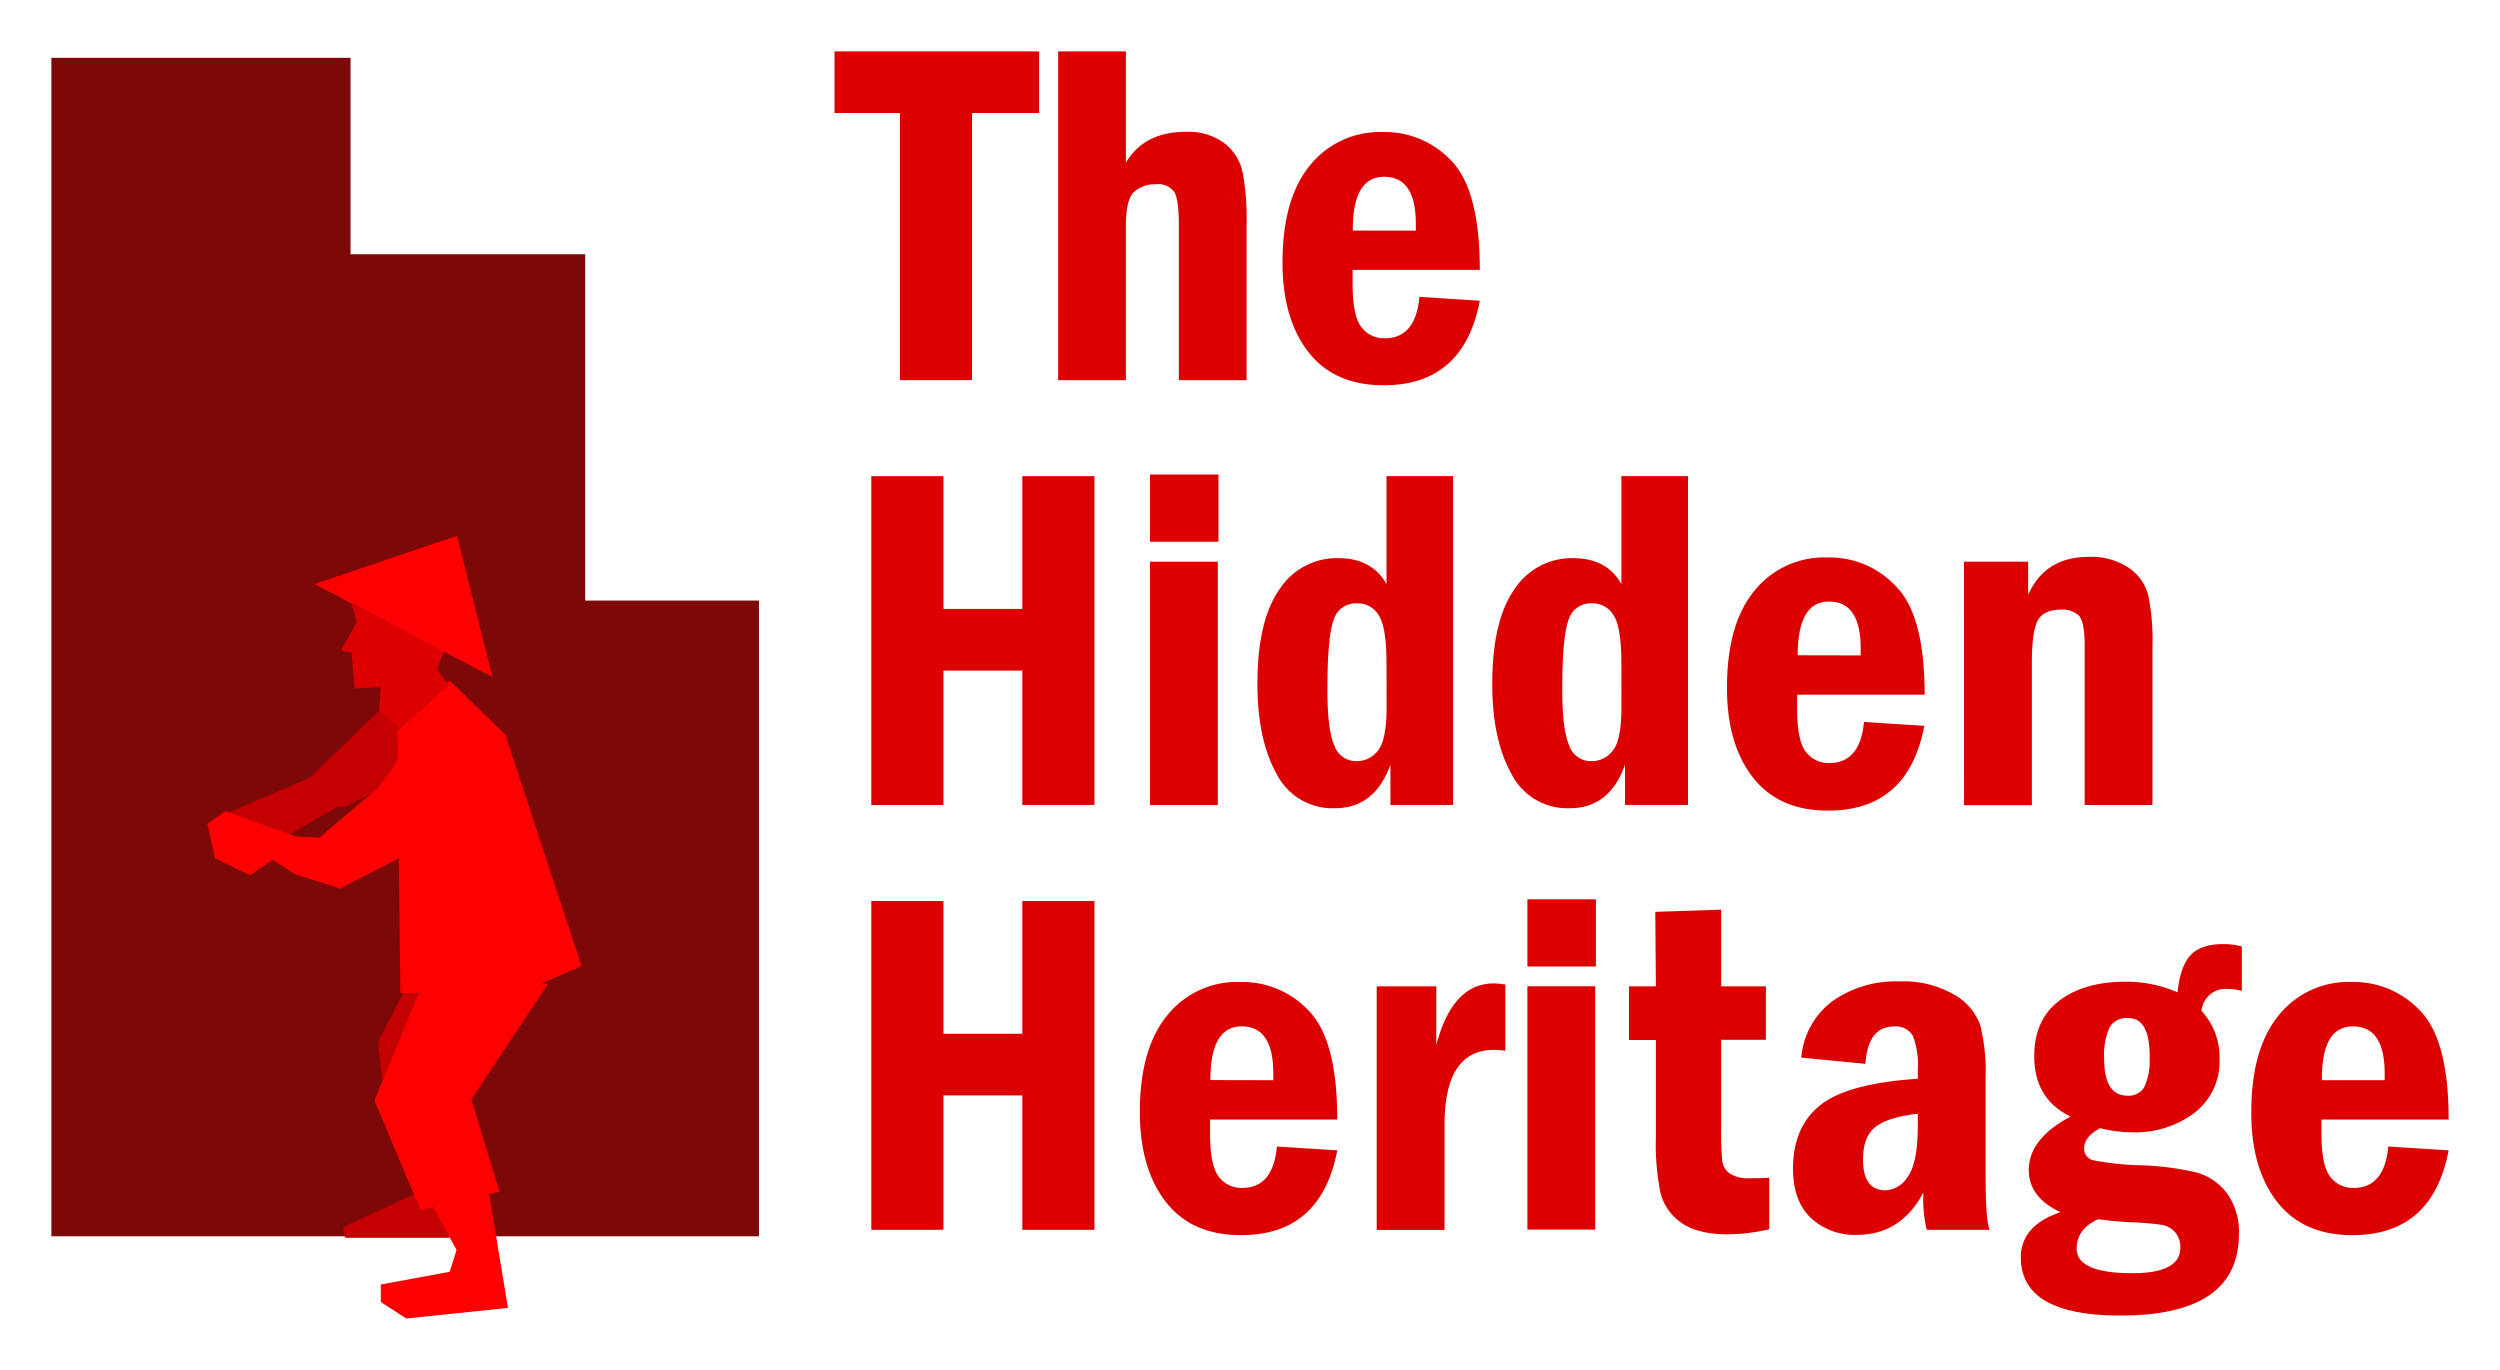 <svg xmlns="http://www.w3.org/2000/svg" viewBox="0 0 365 200"><defs><style>.cls-1{fill:none;}.cls-2{fill:#d00;}.cls-3{fill:#7d0808;}.cls-4{fill:#c40000;}.cls-5{fill:red;}</style></defs><g id="Layer_2" data-name="Layer 2"><g id="Layer_1-2" data-name="Layer 1"><rect class="cls-1" width="365" height="200"/><path class="cls-2" d="M121.84,7.5h29.87v9h-9.79v39H131.39v-39h-9.55Z"/><path class="cls-2" d="M154.49,7.5h9.89V23.75q2.67-4.5,8.71-4.5a8.84,8.84,0,0,1,5.7,1.68,7.36,7.36,0,0,1,2.65,4.28,37.34,37.34,0,0,1,.56,7.51V55.51h-9.89V32.69c0-2.33-.22-3.87-.65-4.63a2.84,2.84,0,0,0-2.69-1.15,4.53,4.53,0,0,0-3.19,1.1c-.8.72-1.2,2.38-1.2,5V55.51h-9.89Z"/><path class="cls-2" d="M216.05,39.4H197.48v2q0,4.77,1.3,6.38a4.12,4.12,0,0,0,3.39,1.61c3,0,4.7-2,5.07-6.05l8.81.57Q213.7,56.25,202,56.25q-7.22,0-11-4.89t-3.75-13.09q0-9.24,4-14.12a13.09,13.09,0,0,1,10.67-4.87A13.28,13.28,0,0,1,212,23.59Q216.05,27.9,216.05,39.4Zm-9.34-5.73c0-.43,0-.75,0-1q0-6.85-4.62-6.86t-4.58,7.85Z"/><path class="cls-2" d="M127.21,69.52h10.53V88.9h11.52V69.52h10.53v48H149.26V97.91H137.74v19.62H127.21Z"/><path class="cls-2" d="M177.9,79.09h-10V69.28h10Zm-10,2.92h9.9v35.52h-9.9Z"/><path class="cls-2" d="M202.43,69.52h9.72v48H203v-5.87Q200.71,118,194.9,118a9.13,9.13,0,0,1-8.51-5q-2.8-5-2.81-13.12,0-9.25,3.21-13.82a10,10,0,0,1,8.59-4.57c3.3,0,5.65,1.26,7.05,3.8Zm0,27.35q0-5.24-1.11-7a3.56,3.56,0,0,0-3.22-1.78,3.36,3.36,0,0,0-3.4,2.46q-.9,2.46-.9,10.19,0,5.76,1,8.07a3.35,3.35,0,0,0,3.25,2.32,3.88,3.88,0,0,0,3.15-1.56q1.24-1.56,1.25-6.41Z"/><path class="cls-2" d="M236.72,69.52h9.73v48h-9.2v-5.87Q235,118,229.19,118a9.14,9.14,0,0,1-8.51-5q-2.81-5-2.81-13.12,0-9.25,3.22-13.82a10,10,0,0,1,8.58-4.57c3.3,0,5.65,1.26,7.05,3.8Zm0,27.35q0-5.24-1.11-7a3.56,3.56,0,0,0-3.22-1.78,3.37,3.37,0,0,0-3.4,2.46q-.9,2.46-.9,10.19,0,5.76,1,8.07a3.33,3.33,0,0,0,3.24,2.32,3.86,3.86,0,0,0,3.15-1.56c.84-1,1.25-3.18,1.25-6.41Z"/><path class="cls-2" d="M281,101.42H262.38v2c0,3.17.43,5.3,1.29,6.37a4.16,4.16,0,0,0,3.4,1.62c3,0,4.7-2,5.07-6l8.81.56q-2.35,12.38-14.06,12.38-7.22,0-11-4.89t-3.75-13.08q0-9.26,4-14.12a13.06,13.06,0,0,1,10.67-4.87,13.27,13.27,0,0,1,10.08,4.3Q281,89.93,281,101.42Zm-9.34-5.73c0-.42,0-.75,0-1,0-4.58-1.54-6.86-4.62-6.86s-4.56,2.61-4.58,7.84Z"/><path class="cls-2" d="M286.74,82h9.37v4.85q2.46-5.55,8.88-5.55a9.89,9.89,0,0,1,5.74,1.56,6.9,6.9,0,0,1,2.9,4,31.83,31.83,0,0,1,.63,7.39v23.28h-9.9V94.25c0-2.39-.3-3.87-.91-4.43A3.46,3.46,0,0,0,301,89c-1.78,0-2.95.55-3.51,1.64s-.84,3.12-.84,6.1v20.82h-9.9Z"/><path class="cls-2" d="M127.21,131.55h10.53v19.38h11.52V131.55h10.53v48H149.26V159.93H137.74v19.62H127.21Z"/><path class="cls-2" d="M195.24,163.45H176.67v2c0,3.18.43,5.3,1.29,6.38a4.17,4.17,0,0,0,3.39,1.61q4.52,0,5.08-6.05l8.81.56q-2.36,12.39-14.06,12.38-7.23,0-11-4.89t-3.76-13.08q0-9.24,4-14.12a13.08,13.08,0,0,1,10.68-4.87,13.28,13.28,0,0,1,10.08,4.31Q195.24,151.95,195.24,163.45Zm-9.34-5.74c0-.42,0-.75,0-1,0-4.57-1.53-6.86-4.61-6.86s-4.56,2.62-4.58,7.84Z"/><path class="cls-2" d="M201,144h8.7v8.58q2.36-9,8.39-9a9.19,9.19,0,0,1,1.69.17v9.67a15,15,0,0,0-1.65-.14q-7.24,0-7.23,11v15.29H201Z"/><path class="cls-2" d="M233,141.11H223V131.3h10ZM223,144h9.9v35.52H223Z"/><path class="cls-2" d="M241.67,133.13l9.62-.32V144h6.53v7.81h-6.53v13a40.55,40.55,0,0,0,.16,4.69,2.72,2.72,0,0,0,1.05,1.8,4.86,4.86,0,0,0,3,.72c.75,0,1.69,0,2.81-.07v7.52a27.36,27.36,0,0,1-6,.74c-3,0-5.29-.57-6.88-1.72a7.54,7.54,0,0,1-3-4.33,36.22,36.22,0,0,1-.67-8.26V151.84h-3.93V144h3.93Z"/><path class="cls-2" d="M272.35,155.32l-9.37-.91a11.52,11.52,0,0,1,4.54-8.23,16,16,0,0,1,9.78-2.89,14.73,14.73,0,0,1,8,1.92,8.43,8.43,0,0,1,3.81,4.45,28.34,28.34,0,0,1,.79,7.84v14.18q0,6.62.6,7.87h-9.2a19.68,19.68,0,0,1-.49-5.45q-3.26,6.19-9.71,6.19a9.3,9.3,0,0,1-6.72-2.48q-2.6-2.48-2.6-7.22,0-6,3.93-9.2T280,157.5v-1.33a11.72,11.72,0,0,0-.72-4.93,2.83,2.83,0,0,0-2.77-1.37Q272.73,149.87,272.35,155.32ZM280,162.6q-4.32.5-6.16,1.91T272,169.3q0,4.48,3.3,4.49a4.05,4.05,0,0,0,3.24-2q1.45-2,1.46-7.41Z"/><path class="cls-2" d="M327.31,138.2v6.47a8.65,8.65,0,0,0-2.14-.29,3.53,3.53,0,0,0-3.75,3.21,9.92,9.92,0,0,1,2.63,7.1,9.42,9.42,0,0,1-3.58,7.72,14.29,14.29,0,0,1-9.27,2.9,19.05,19.05,0,0,1-4.59-.6c-1.55.85-2.32,1.82-2.32,2.92a1.7,1.7,0,0,0,1.3,1.76,40.18,40.18,0,0,0,7.09.74,41.12,41.12,0,0,1,8,1.05,8.43,8.43,0,0,1,4.43,3,9.54,9.54,0,0,1,1.77,6q0,11.9-17.31,11.89-14.52,0-14.53-8.48,0-4.66,5.79-6.61c-3.08-1.45-4.63-3.5-4.63-6.15q0-4.58,6.11-7.81Q297,160.47,297,154.2q0-5.31,3.64-8.09t9.7-2.78a18.76,18.76,0,0,1,7.58,1.55q.39-3.8,1.9-5.42t4.74-1.62A9.41,9.41,0,0,1,327.31,138.2Zm-21,39.81q-3.12,1.44-3.12,4.29,0,3.58,8.14,3.59c4.66,0,7-1.25,7-3.73a3.3,3.3,0,0,0-.75-2.24,3.4,3.4,0,0,0-1.93-1.09,45.29,45.29,0,0,0-4.93-.4C309.2,178.34,307.74,178.2,306.29,178Zm7.55-23.64c0-3.82-1-5.73-3.13-5.73A2.82,2.82,0,0,0,308,150a9.8,9.8,0,0,0-.79,4.59q0,5.38,3.4,5.38a2.61,2.61,0,0,0,2.46-1.27A9.25,9.25,0,0,0,313.84,154.37Z"/><path class="cls-2" d="M357.5,163.45H338.93v2c0,3.18.43,5.3,1.3,6.38a4.14,4.14,0,0,0,3.39,1.61q4.51,0,5.07-6.05l8.81.56q-2.36,12.39-14.06,12.38-7.21,0-11-4.89t-3.75-13.08q0-9.24,4-14.12a13.06,13.06,0,0,1,10.67-4.87,13.28,13.28,0,0,1,10.08,4.31Q357.5,151.95,357.5,163.45Zm-9.34-5.74c0-.42,0-.75,0-1q0-6.85-4.62-6.86T339,157.71Z"/><polygon class="cls-3" points="110.81 87.68 110.81 180.5 7.5 180.5 7.5 8.44 51.18 8.44 51.18 37.12 85.44 37.12 85.44 87.68 110.81 87.68"/><polygon class="cls-4" points="65.68 180.72 50.41 180.72 50.1 179.4 50.41 179.01 60.42 174.36 61.4 176.69 63.24 176.26 65.68 180.72"/><polygon class="cls-4" points="60.98 145.35 55.79 157.93 55.21 152.04 58.87 144.99 60.89 144.99 60.98 145.35"/><polygon class="cls-4" points="60.48 104.52 58.4 106.41 58.35 106.37 57.99 106.71 58.04 111.02 57.52 111.75 55.88 114.06 55.21 115 54.29 115.78 50.38 117.8 49.31 117.8 42.31 121.8 33.45 118.6 45.21 113.54 55.38 103.73 55.58 103.54 58.23 101.77 60.39 104.4 60.48 104.52"/><polygon class="cls-2" points="65.48 99.98 60.48 104.52 58.4 106.41 58.35 106.37 56.29 104.54 55.91 104.2 55.38 103.73 55.34 103.7 55.58 100.29 51.78 100.52 51.32 95.33 49.78 95.02 52.1 90.83 51.32 88.2 58.92 92.08 58.95 92.09 64.86 95.1 64.83 95.16 63.77 97.73 65.28 99.71 65.48 99.98"/><polygon class="cls-5" points="66.71 78.23 71.9 98.84 45.91 85.28 66.71 78.23"/><polygon class="cls-5" points="80.04 143.6 68.82 160.49 72.92 173.98 71.42 174.33 74.16 190.95 59.31 192.5 55.6 190.1 55.6 187.54 65.65 185.68 66.66 182.5 65.68 180.72 63.24 176.26 61.4 176.69 60.42 174.36 54.67 160.65 55.79 157.93 60.98 145.35 61.13 144.99 58.46 144.99 58.22 125.31 49.47 129.81 49.4 129.58 49.4 129.64 43.05 127.63 39.84 125.53 36.48 127.78 31.38 125.3 30.29 120.27 32.92 118.41 33.45 118.6 42.31 121.8 43.21 122.13 46.84 122.33 46.78 122.17 54.29 115.78 55.21 115 55.88 114.06 57.52 111.75 58.04 111.02 57.99 106.71 58.35 106.37 58.4 106.41 60.48 104.52 65.48 99.98 65.28 99.71 65.65 99.35 73.77 107.25 84.91 141.04 79.01 143.6 80.04 143.6"/></g></g></svg>